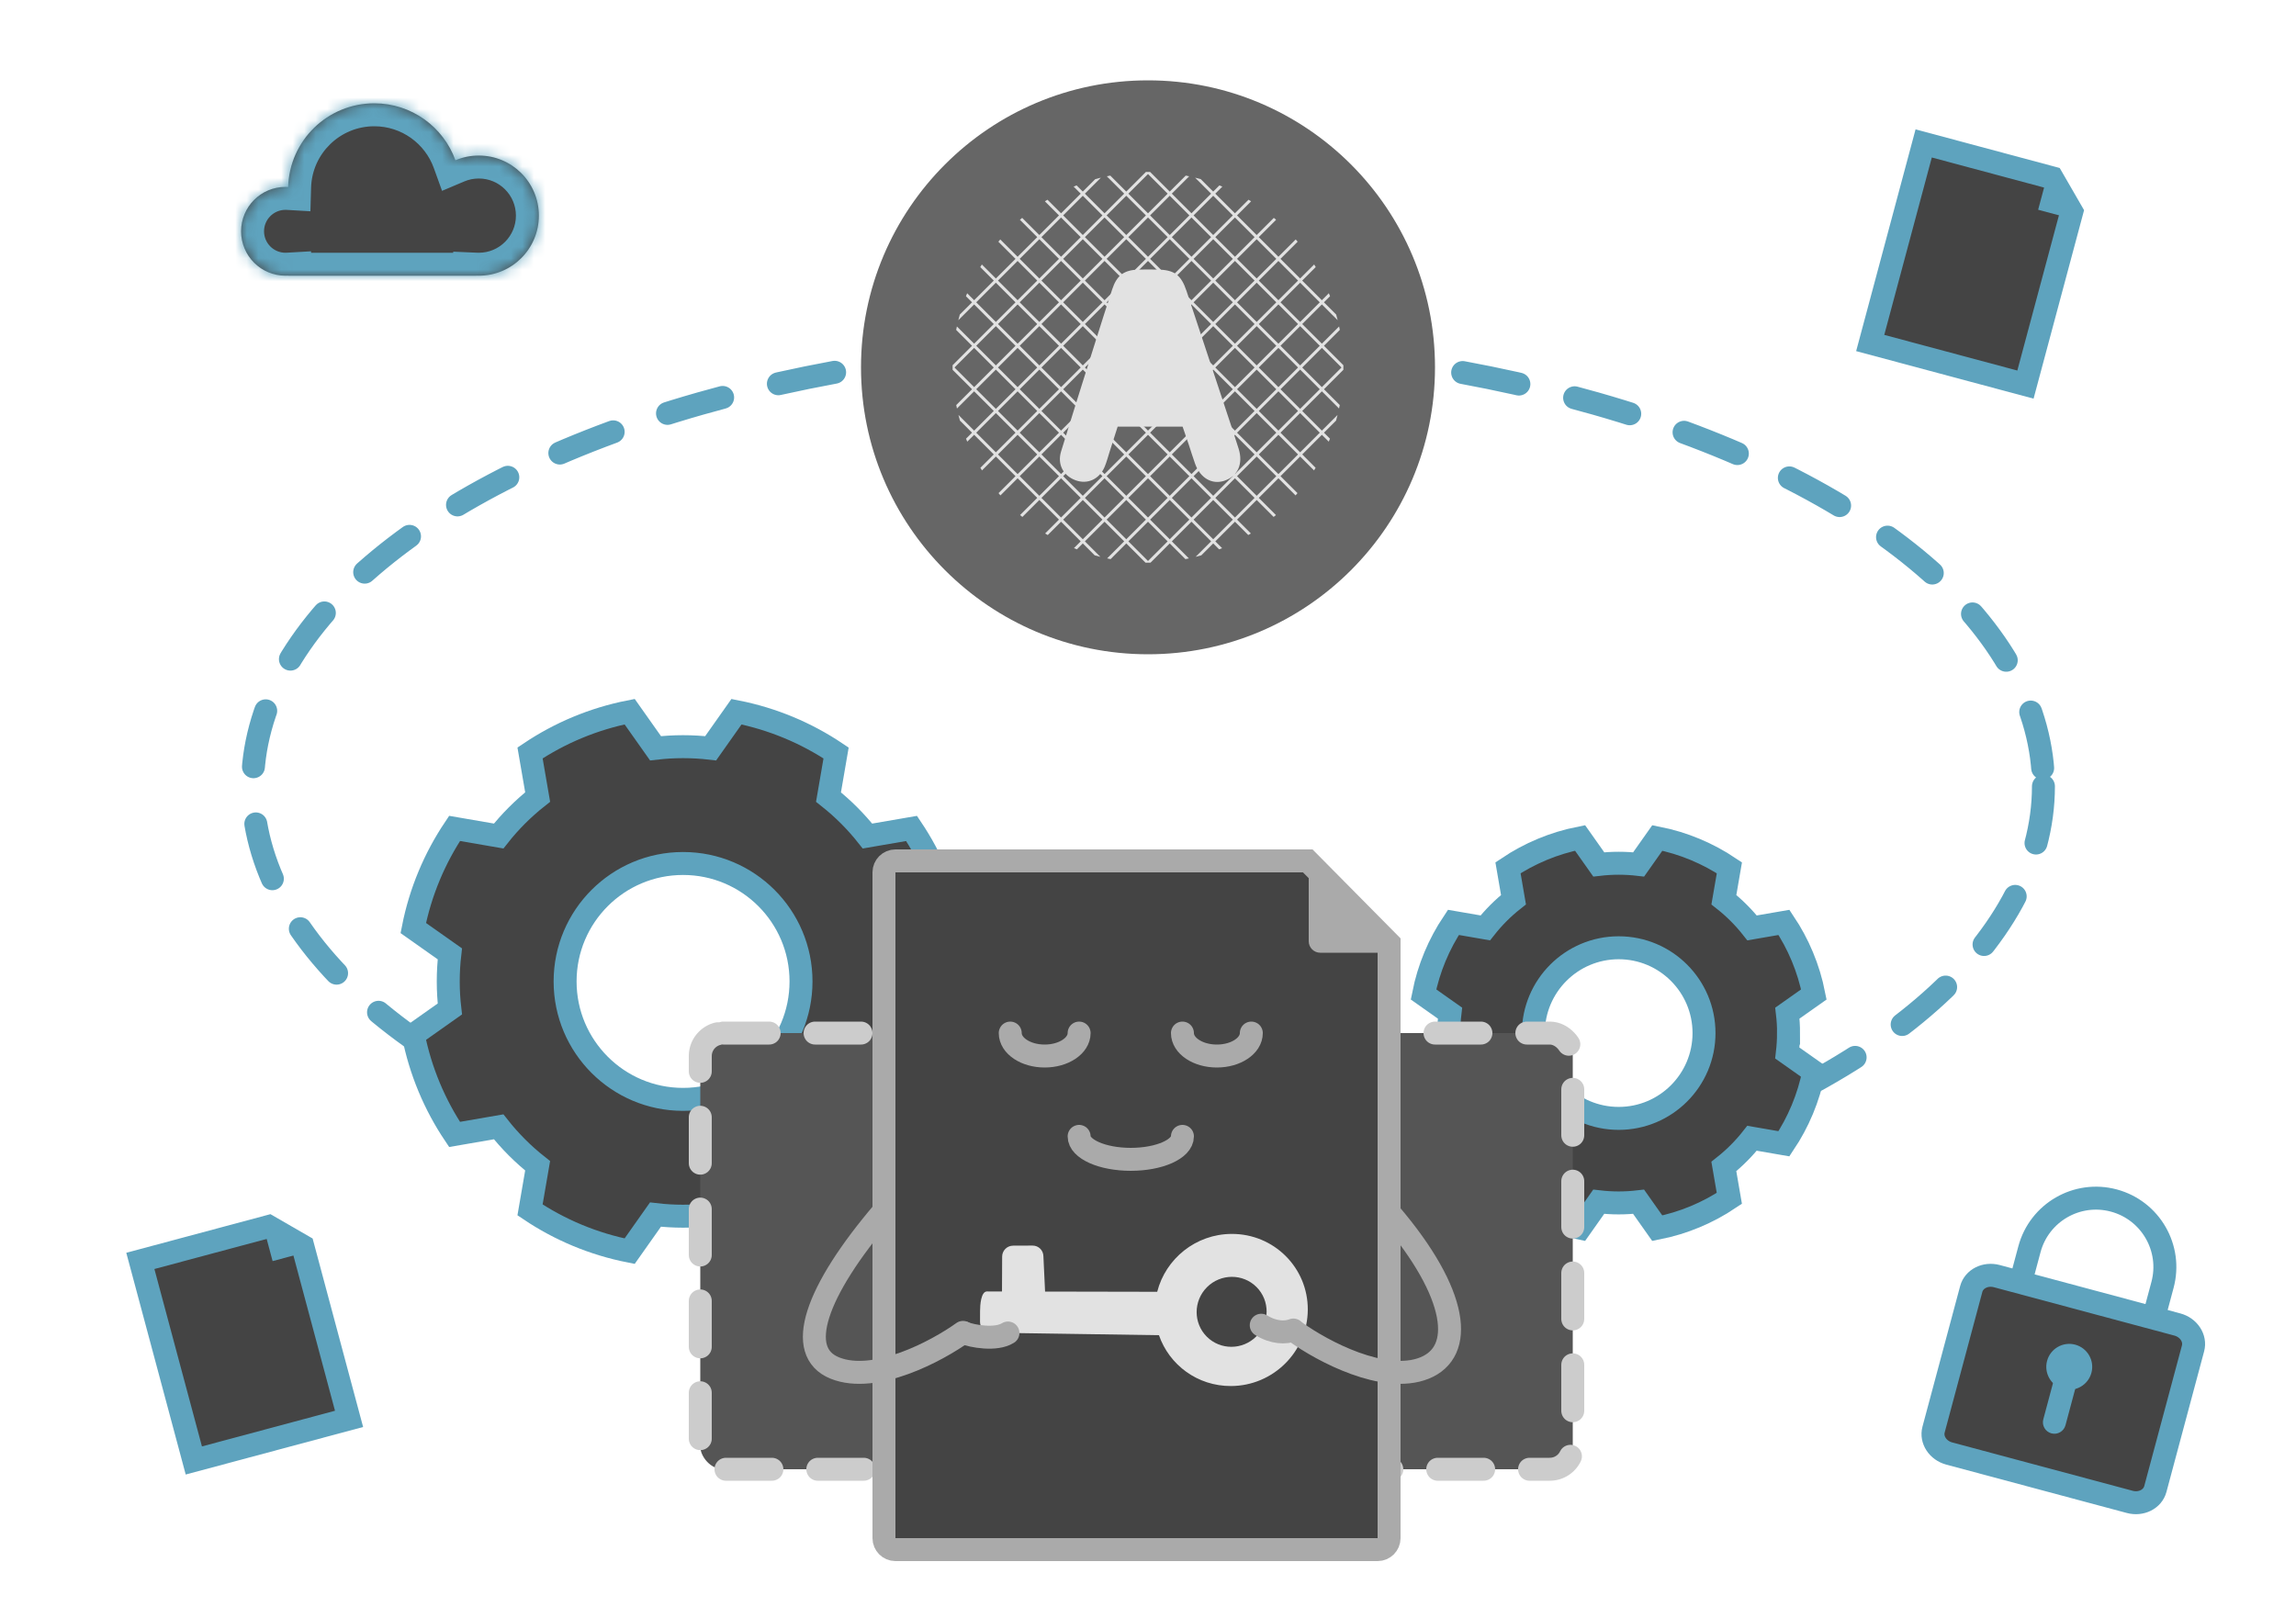 <svg width="200" height="140" viewBox="0 0 200 140" fill="none" xmlns="http://www.w3.org/2000/svg">
<ellipse cx="100" cy="68.5" rx="78" ry="38.5" stroke="#5EA3BE" stroke-width="2" stroke-linecap="round" stroke-dasharray="5 5"/>
<path d="M155.797 90.001C155.797 89.412 155.762 88.833 155.695 88.263L158 86.636C157.55 84.351 156.651 82.227 155.399 80.359L152.62 80.838C151.9 79.927 151.075 79.101 150.164 78.382L150.643 75.603C148.776 74.35 146.652 73.452 144.366 73.002L142.739 75.307C142.169 75.241 141.59 75.205 141.002 75.205C140.414 75.205 139.835 75.241 139.265 75.307L137.635 73C135.35 73.45 133.225 74.349 131.358 75.601L131.837 78.38C130.925 79.1 130.1 79.925 129.381 80.837L126.602 80.357C125.349 82.227 124.45 84.35 124 86.635L126.305 88.262C126.238 88.832 126.203 89.411 126.203 89.999C126.203 90.588 126.238 91.167 126.305 91.737L124 93.366C124.45 95.651 125.349 97.775 126.601 99.643L129.38 99.163C130.1 100.076 130.925 100.901 131.836 101.62L131.357 104.399C133.224 105.652 135.348 106.55 137.634 107L139.261 104.695C139.831 104.761 140.41 104.797 140.998 104.797C141.586 104.797 142.165 104.761 142.735 104.695L144.362 107C146.647 106.55 148.772 105.651 150.639 104.399L150.16 101.62C151.072 100.9 151.897 100.075 152.616 99.163L155.395 99.643C156.648 97.775 157.546 95.652 157.996 93.366L155.691 91.739C155.757 91.169 155.793 90.59 155.793 90.001L155.797 90.001ZM141 97.433C136.895 97.433 133.567 94.105 133.567 90.001C133.567 85.896 136.895 82.568 141 82.568C145.105 82.568 148.433 85.896 148.433 90.001C148.433 94.105 145.105 97.433 141 97.433Z" fill="#444444" stroke="#5EA3BE" stroke-width="2" stroke-miterlimit="10"/>
<path d="M79.954 85.501C79.954 84.688 79.906 83.887 79.814 83.099L83 80.85C82.378 77.691 81.136 74.754 79.405 72.173L75.563 72.835C74.567 71.575 73.427 70.434 72.168 69.44L72.83 65.598C70.249 63.866 67.313 62.625 64.153 62.003L61.904 65.189C61.116 65.097 60.316 65.049 59.503 65.049C58.69 65.049 57.889 65.097 57.102 65.189L54.848 62C51.689 62.622 48.753 63.864 46.171 65.595L46.834 69.437C45.573 70.433 44.432 71.573 43.438 72.833L39.596 72.17C37.864 74.754 36.622 77.69 36 80.849L39.186 83.098C39.094 83.886 39.046 84.686 39.046 85.499C39.046 86.312 39.094 87.113 39.186 87.901L36 90.153C36.622 93.311 37.864 96.248 39.595 98.83L43.437 98.167C44.432 99.428 45.573 100.569 46.832 101.563L46.17 105.405C48.751 107.137 51.687 108.378 54.847 109L57.096 105.813C57.884 105.906 58.684 105.954 59.497 105.954C60.31 105.954 61.111 105.906 61.898 105.813L64.148 109C67.306 108.378 70.243 107.136 72.824 105.405L72.162 101.563C73.423 100.567 74.563 99.427 75.558 98.167L79.399 98.83C81.131 96.248 82.373 93.313 82.994 90.153L79.808 87.903C79.9 87.116 79.949 86.315 79.949 85.502L79.954 85.501ZM59.5 95.776C53.826 95.776 49.225 91.175 49.225 85.501C49.225 79.826 53.826 75.226 59.5 75.226C65.174 75.226 69.775 79.826 69.775 85.501C69.775 91.175 65.174 95.776 59.5 95.776Z" fill="#444444" stroke="#5EA3BE" stroke-width="2" stroke-miterlimit="10"/>
<rect x="61" y="90" width="30" height="38" rx="2" fill="#555555" stroke="#CCCCCC" stroke-width="2" stroke-linecap="round" stroke-dasharray="4 4"/>
<rect x="107" y="90" width="30" height="38" rx="2" fill="#555555" stroke="#CCCCCC" stroke-width="2" stroke-linecap="round" stroke-dasharray="4 4"/>
<path d="M77 76C77 75.448 77.448 75 78 75H113.916L121 82.161V134C121 134.552 120.552 135 120 135H78C77.448 135 77 134.552 77 134V76Z" fill="#444444" stroke="#AAAAAA" stroke-width="2"/>
<path d="M114 75L122 83H115C114.448 83 114 82.552 114 82V75Z" fill="#AAAAAA"/>
<path fill-rule="evenodd" clip-rule="evenodd" d="M107.231 120.75C104.319 120.763 101.849 118.912 100.955 116.321L86.316 116.102C85.79 116.104 85.366 115.682 85.368 115.158L85.372 114.212C85.374 113.691 85.448 112.511 85.974 112.509L87.282 112.513L87.295 109.471C87.297 108.948 87.724 108.522 88.25 108.52L89.946 108.513C90.472 108.511 90.891 108.934 90.89 109.457L91.034 112.52L100.802 112.539C101.536 109.655 104.164 107.509 107.285 107.497C110.965 107.482 113.934 110.436 113.919 114.096C113.905 117.756 110.91 120.736 107.231 120.75ZM105.121 116.449C103.936 115.264 103.944 113.333 105.138 112.138C106.334 110.943 108.264 110.936 109.449 112.121C110.635 113.307 110.627 115.236 109.431 116.431C108.237 117.626 106.307 117.635 105.121 116.449Z" fill="#E2E2E2"/>
<path d="M103 90C103 91.105 104.343 92 106 92C107.657 92 109 91.105 109 90" stroke="#AAAAAA" stroke-width="2" stroke-linecap="round"/>
<path d="M88 90C88 91.105 89.343 92 91 92C92.657 92 94 91.105 94 90" stroke="#AAAAAA" stroke-width="2" stroke-linecap="round"/>
<path d="M94 99C94 100.105 96.015 101 98.5 101C100.985 101 103 100.105 103 99" stroke="#AAAAAA" stroke-width="2" stroke-linecap="round"/>
<path d="M76.999 105.5C70.983 112.548 69.219 117.779 72.729 119.184C76.239 120.59 81.63 117.697 83.887 116.075" stroke="#AAAAAA" stroke-width="2" stroke-linecap="round"/>
<path d="M84 116.13C84.682 116.403 86.746 116.793 87.8 116.13" stroke="#AAAAAA" stroke-width="2" stroke-linecap="round"/>
<path d="M121.064 105.707C127.08 112.755 127.589 117.779 124.079 119.184C120.569 120.59 115.178 117.698 112.921 116.076" stroke="#AAAAAA" stroke-width="2" stroke-linecap="round"/>
<path d="M112.664 115.87C111.982 116.144 110.918 116.115 109.864 115.452" stroke="#AAAAAA" stroke-width="2" stroke-linecap="round"/>
<circle cx="100" cy="32" r="25" fill="#666666"/>
<path d="M115.327 37.696L116.381 36.643C116.427 36.48 116.47 36.314 116.512 36.148L115.145 37.515L113.434 35.803L115.145 34.092L116.642 35.589C116.663 35.488 116.684 35.388 116.703 35.286L115.327 33.91L117.018 32.219C117.02 32.146 117.021 32.073 117.021 32C117.021 31.939 117.02 31.877 117.018 31.816L115.326 30.124L116.708 28.742C116.688 28.641 116.668 28.54 116.647 28.44L115.145 29.942L113.434 28.231L115.145 26.52L116.522 27.897C116.481 27.732 116.438 27.567 116.392 27.403L115.326 26.337L115.858 25.806C115.824 25.719 115.788 25.633 115.753 25.546L115.144 26.155L113.433 24.444L114.611 23.266C114.566 23.191 114.52 23.115 114.473 23.04L113.251 24.262L111.54 22.551L113.035 21.056C112.979 20.99 112.924 20.924 112.868 20.859L111.358 22.369L109.647 20.658L111.158 19.147C111.093 19.09 111.027 19.035 110.961 18.98L109.465 20.476L107.754 18.765L108.98 17.539C108.905 17.492 108.83 17.445 108.755 17.4L107.572 18.582L105.861 16.871L106.477 16.256C106.391 16.22 106.305 16.184 106.218 16.151L105.679 16.69L104.597 15.607C104.433 15.561 104.268 15.519 104.103 15.477L105.497 16.871L103.786 18.582L102.074 16.871L103.587 15.358C103.487 15.337 103.386 15.316 103.285 15.297L101.892 16.69L100.185 14.981C100.123 14.981 100.062 14.979 100 14.979C99.939 14.979 99.877 14.98 99.816 14.981L98.107 16.69L96.714 15.297C96.613 15.317 96.512 15.338 96.412 15.359L97.925 16.872L96.214 18.583L94.502 16.872L95.896 15.478C95.731 15.519 95.566 15.562 95.403 15.608L94.32 16.69L93.781 16.151C93.694 16.185 93.608 16.221 93.522 16.256L94.138 16.872L92.427 18.583L91.245 17.401C91.169 17.446 91.094 17.492 91.019 17.539L92.245 18.765L90.534 20.476L89.038 18.98C88.972 19.036 88.906 19.091 88.841 19.147L90.352 20.659L88.641 22.37L87.131 20.859C87.075 20.924 87.02 20.991 86.964 21.057L88.459 22.552L86.748 24.263L85.526 23.041C85.48 23.116 85.433 23.191 85.388 23.267L86.566 24.445L84.855 26.156L84.246 25.547C84.21 25.633 84.175 25.719 84.141 25.806L84.673 26.338L83.607 27.404C83.561 27.567 83.518 27.732 83.477 27.897L84.854 26.52L86.566 28.231L84.854 29.942L83.352 28.44C83.331 28.541 83.311 28.642 83.291 28.743L84.673 30.124L82.981 31.816C82.981 31.877 82.978 31.939 82.978 32C82.978 32.073 82.981 32.146 82.981 32.219L84.673 33.91L83.296 35.286C83.316 35.388 83.337 35.488 83.358 35.589L84.854 34.092L86.566 35.803L84.854 37.515L83.488 36.148C83.529 36.314 83.573 36.479 83.619 36.643L84.672 37.696L84.15 38.218C84.184 38.306 84.219 38.392 84.255 38.477L84.854 37.878L86.566 39.589L85.4 40.755C85.445 40.83 85.492 40.905 85.539 40.98L86.748 39.771L88.459 41.482L86.979 42.962C87.035 43.028 87.09 43.094 87.146 43.159L88.641 41.664L90.352 43.376L88.858 44.869C88.923 44.925 88.99 44.98 89.056 45.036L90.534 43.557L92.245 45.268L91.04 46.474C91.115 46.52 91.19 46.566 91.266 46.612L92.427 45.451L94.138 47.162L93.546 47.754C93.632 47.789 93.718 47.824 93.805 47.858L94.32 47.343L95.357 48.38C95.52 48.426 95.686 48.47 95.852 48.511L94.502 47.162L96.214 45.451L97.925 47.162L96.439 48.647C96.54 48.669 96.64 48.689 96.742 48.709L98.107 47.343L99.782 49.019C99.855 49.02 99.927 49.021 100 49.021C100.073 49.021 100.146 49.019 100.219 49.019L101.894 47.343L103.259 48.709C103.36 48.689 103.461 48.668 103.562 48.647L102.076 47.162L103.787 45.451L105.498 47.162L104.149 48.511C104.314 48.47 104.48 48.426 104.644 48.38L105.68 47.343L106.195 47.858C106.282 47.824 106.368 47.789 106.455 47.754L105.863 47.162L107.574 45.451L108.735 46.612C108.811 46.566 108.886 46.52 108.961 46.474L107.756 45.268L109.467 43.557L110.945 45.036C111.011 44.98 111.077 44.925 111.142 44.869L109.649 43.376L111.36 41.664L112.854 43.159C112.911 43.094 112.966 43.028 113.022 42.962L111.542 41.482L113.253 39.771L114.462 40.98C114.509 40.905 114.555 40.83 114.6 40.755L113.435 39.589L115.146 37.878L115.746 38.477C115.781 38.392 115.817 38.306 115.851 38.218L115.329 37.696H115.327ZM113.252 35.621L111.541 33.91L113.252 32.199L114.963 33.91L113.252 35.621ZM94.139 32.017L92.428 33.728L90.717 32.017L92.428 30.306L94.139 32.017ZM92.61 30.124L94.321 28.413L96.032 30.124L94.321 31.835L92.61 30.124ZM94.321 32.199L96.032 33.91L94.321 35.621L92.61 33.91L94.321 32.199ZM94.503 32.017L96.214 30.306L97.925 32.017L96.214 33.728L94.503 32.017ZM100.182 30.124L101.893 28.413L103.604 30.124L101.893 31.835L100.182 30.124ZM101.711 32.017L100 33.728L98.289 32.017L100 30.306L101.711 32.017ZM100 29.942L98.289 28.231L100 26.52L101.711 28.231L100 29.942ZM99.818 30.124L98.107 31.835L96.396 30.124L98.107 28.413L99.818 30.124ZM98.107 32.199L99.818 33.91L98.107 35.621L96.396 33.91L98.107 32.199ZM100 34.092L101.711 35.803L100 37.514L98.289 35.803L100 34.092ZM100.182 33.91L101.893 32.199L103.604 33.91L101.893 35.621L100.182 33.91ZM102.075 32.017L103.787 30.306L105.498 32.017L103.787 33.728L102.075 32.017ZM103.969 30.124L105.68 28.413L107.391 30.124L105.68 31.835L103.969 30.124ZM105.68 32.199L107.391 33.91L105.68 35.621L103.969 33.91L105.68 32.199ZM105.862 32.017L107.573 30.306L109.284 32.017L107.573 33.728L105.862 32.017ZM107.755 30.124L109.466 28.413L111.177 30.124L109.466 31.835L107.755 30.124ZM107.573 29.942L105.862 28.231L107.573 26.52L109.284 28.231L107.573 29.942ZM105.68 28.049L103.969 26.338L105.68 24.627L107.391 26.338L105.68 28.049ZM105.498 28.231L103.787 29.942L102.075 28.231L103.787 26.52L105.498 28.231ZM101.893 28.049L100.182 26.338L101.893 24.627L103.604 26.338L101.893 28.049ZM100 26.155L98.289 24.444L100 22.733L101.711 24.444L100 26.155ZM99.818 26.338L98.107 28.049L96.396 26.338L98.107 24.627L99.818 26.338ZM97.925 28.231L96.214 29.942L94.503 28.231L96.214 26.52L97.925 28.231ZM94.321 28.049L92.61 26.338L94.321 24.627L96.032 26.338L94.321 28.049ZM94.139 28.231L92.428 29.942L90.717 28.231L92.428 26.52L94.139 28.231ZM92.246 30.124L90.534 31.835L88.823 30.124L90.534 28.413L92.246 30.124ZM92.246 33.91L90.534 35.621L88.823 33.91L90.534 32.199L92.246 33.91ZM92.427 34.092L94.138 35.803L92.427 37.514L90.716 35.803L92.427 34.092ZM94.321 35.985L96.032 37.696L94.321 39.407L92.61 37.696L94.321 35.985ZM94.503 35.803L96.214 34.092L97.925 35.803L96.214 37.515L94.503 35.803ZM98.107 35.985L99.818 37.696L98.107 39.407L96.396 37.696L98.107 35.985ZM100 37.879L101.711 39.59L100 41.301L98.289 39.59L100 37.879ZM100.182 37.696L101.893 35.985L103.604 37.696L101.893 39.407L100.182 37.696ZM102.075 35.803L103.787 34.092L105.498 35.803L103.787 37.515L102.075 35.803ZM105.68 35.985L107.391 37.696L105.68 39.407L103.969 37.696L105.68 35.985ZM105.862 35.803L107.573 34.092L109.284 35.803L107.573 37.515L105.862 35.803ZM107.755 33.91L109.466 32.199L111.177 33.91L109.466 35.621L107.755 33.91ZM109.648 32.017L111.359 30.306L113.07 32.017L111.359 33.728L109.648 32.017ZM109.648 28.231L111.359 26.52L113.07 28.231L111.359 29.942L109.648 28.231ZM109.466 28.049L107.755 26.338L109.466 24.627L111.177 26.338L109.466 28.049ZM107.573 26.155L105.862 24.444L107.573 22.733L109.284 24.444L107.573 26.155ZM105.68 24.262L103.969 22.551L105.68 20.84L107.391 22.551L105.68 24.262ZM105.498 24.444L103.787 26.155L102.075 24.444L103.787 22.733L105.498 24.444ZM101.893 24.262L100.182 22.551L101.893 20.84L103.604 22.551L101.893 24.262ZM100 22.369L98.289 20.658L100 18.947L101.711 20.658L100 22.369ZM99.818 22.551L98.107 24.262L96.396 22.551L98.107 20.84L99.818 22.551ZM97.925 24.444L96.214 26.155L94.503 24.444L96.214 22.733L97.925 24.444ZM94.321 24.262L92.61 22.551L94.321 20.84L96.032 22.551L94.321 24.262ZM94.139 24.444L92.428 26.155L90.717 24.444L92.428 22.733L94.139 24.444ZM92.246 26.338L90.534 28.049L88.823 26.338L90.534 24.627L92.246 26.338ZM90.352 28.231L88.641 29.942L86.93 28.231L88.641 26.52L90.352 28.231ZM90.352 32.017L88.641 33.728L86.93 32.017L88.641 30.306L90.352 32.017ZM90.352 35.803L88.641 37.515L86.93 35.803L88.641 34.092L90.352 35.803ZM90.534 35.985L92.246 37.696L90.534 39.407L88.823 37.696L90.534 35.985ZM92.427 37.879L94.138 39.59L92.427 41.301L90.716 39.59L92.427 37.879ZM94.321 39.772L96.032 41.483L94.321 43.194L92.61 41.483L94.321 39.772ZM94.503 39.59L96.214 37.879L97.925 39.59L96.214 41.301L94.503 39.59ZM98.107 39.772L99.818 41.483L98.107 43.194L96.396 41.483L98.107 39.772ZM100 41.665L101.711 43.376L100 45.087L98.289 43.376L100 41.665ZM100.182 41.483L101.893 39.772L103.604 41.483L101.893 43.194L100.182 41.483ZM102.075 39.59L103.787 37.879L105.498 39.59L103.787 41.301L102.075 39.59ZM105.68 39.772L107.391 41.483L105.68 43.194L103.969 41.483L105.68 39.772ZM105.862 39.59L107.573 37.879L109.284 39.59L107.573 41.301L105.862 39.59ZM107.755 37.696L109.466 35.985L111.177 37.696L109.466 39.407L107.755 37.696ZM109.648 35.803L111.359 34.092L113.07 35.803L111.359 37.515L109.648 35.803ZM116.857 32.017L115.146 33.728L113.435 32.017L115.146 30.306L116.857 32.017ZM114.963 30.124L113.252 31.835L111.541 30.124L113.252 28.413L114.963 30.124ZM114.963 26.338L113.252 28.049L111.541 26.338L113.252 24.627L114.963 26.338ZM113.07 24.444L111.359 26.155L109.648 24.444L111.359 22.733L113.07 24.444ZM111.177 22.551L109.466 24.262L107.755 22.551L109.466 20.84L111.177 22.551ZM109.284 20.658L107.573 22.369L105.862 20.658L107.573 18.947L109.284 20.658ZM105.68 17.054L107.391 18.765L105.68 20.476L103.969 18.765L105.68 17.054ZM105.498 20.658L103.787 22.369L102.075 20.658L103.787 18.947L105.498 20.658ZM103.604 18.765L101.893 20.476L100.182 18.765L101.893 17.054L103.604 18.765ZM100 15.161L101.711 16.872L100 18.583L98.289 16.872L100 15.161ZM98.107 17.054L99.818 18.765L98.107 20.476L96.396 18.765L98.107 17.054ZM97.925 20.658L96.214 22.369L94.503 20.658L96.214 18.947L97.925 20.658ZM94.321 17.054L96.032 18.765L94.321 20.476L92.61 18.765L94.321 17.054ZM92.427 18.947L94.138 20.658L92.427 22.369L90.716 20.658L92.427 18.947ZM90.534 20.84L92.246 22.551L90.534 24.262L88.823 22.551L90.534 20.84ZM88.641 22.733L90.352 24.444L88.641 26.155L86.93 24.444L88.641 22.733ZM85.037 26.338L86.748 24.627L88.459 26.338L86.748 28.049L85.037 26.338ZM86.748 28.413L88.459 30.124L86.748 31.835L85.037 30.124L86.748 28.413ZM83.144 32.017L84.855 30.306L86.566 32.017L84.855 33.728L83.144 32.017ZM85.037 33.91L86.748 32.199L88.459 33.91L86.748 35.621L85.037 33.91ZM85.037 37.696L86.748 35.985L88.459 37.696L86.748 39.407L85.037 37.696ZM86.93 39.59L88.641 37.879L90.352 39.59L88.641 41.301L86.93 39.59ZM88.823 41.483L90.534 39.772L92.246 41.483L90.534 43.194L88.823 41.483ZM90.716 43.376L92.427 41.665L94.138 43.376L92.427 45.087L90.716 43.376ZM94.321 46.98L92.61 45.269L94.321 43.558L96.032 45.269L94.321 46.98ZM94.503 43.376L96.214 41.665L97.925 43.376L96.214 45.087L94.503 43.376ZM96.396 45.269L98.107 43.558L99.818 45.269L98.107 46.98L96.396 45.269ZM100 48.873L98.289 47.162L100 45.451L101.711 47.162L100 48.873ZM101.893 46.98L100.182 45.269L101.893 43.558L103.604 45.269L101.893 46.98ZM102.075 43.376L103.787 41.665L105.498 43.376L103.787 45.087L102.075 43.376ZM105.68 46.98L103.969 45.269L105.68 43.558L107.391 45.269L105.68 46.98ZM107.573 45.087L105.862 43.376L107.573 41.665L109.284 43.376L107.573 45.087ZM109.466 43.194L107.755 41.483L109.466 39.772L111.177 41.483L109.466 43.194ZM111.359 41.301L109.648 39.59L111.359 37.879L113.07 39.59L111.359 41.301ZM113.252 39.407L111.541 37.696L113.252 35.985L114.963 37.696L113.252 39.407Z" fill="#E2E2E2"/>
<path d="M103.013 37.168H97.357C97.128 37.885 96.896 38.608 96.664 39.333C96.522 39.773 96.409 40.226 96.231 40.652C95.773 41.75 94.73 42.225 93.691 41.841C92.62 41.446 92.085 40.453 92.427 39.336C93.398 36.164 94.402 33.002 95.398 29.838C95.885 28.293 96.374 26.747 96.88 25.208C97.281 23.986 97.907 23.524 99.174 23.486C99.716 23.469 100.258 23.476 100.8 23.484C102.28 23.504 102.882 23.932 103.356 25.352C104.541 28.904 105.712 32.46 106.888 36.015C107.227 37.042 107.575 38.066 107.897 39.099C108.313 40.43 107.807 41.516 106.618 41.894C105.566 42.227 104.561 41.647 104.112 40.426C103.913 39.882 103.749 39.326 103.565 38.777C103.394 38.268 103.217 37.761 103.014 37.167L103.013 37.168Z" fill="#E2E2E2"/>
<mask id="path-19-inside-1_1485_67063" fill="white">
<path fill-rule="evenodd" clip-rule="evenodd" d="M41.48 24.014C41.555 24.017 41.631 24.019 41.708 24.019C44.598 24.019 46.941 21.675 46.941 18.785C46.941 15.894 44.598 13.551 41.708 13.551C40.985 13.551 40.297 13.697 39.672 13.962C38.628 11.069 35.858 9 32.605 9C28.532 9 25.216 12.243 25.099 16.288C25.023 16.284 24.946 16.282 24.868 16.282C22.732 16.282 21 18.014 21 20.15C21 22.287 22.732 24.019 24.868 24.019C24.945 24.019 25.02 24.017 25.096 24.012V24.019H41.48V24.014Z"/>
</mask>
<path fill-rule="evenodd" clip-rule="evenodd" d="M41.48 24.014C41.555 24.017 41.631 24.019 41.708 24.019C44.598 24.019 46.941 21.675 46.941 18.785C46.941 15.894 44.598 13.551 41.708 13.551C40.985 13.551 40.297 13.697 39.672 13.962C38.628 11.069 35.858 9 32.605 9C28.532 9 25.216 12.243 25.099 16.288C25.023 16.284 24.946 16.282 24.868 16.282C22.732 16.282 21 18.014 21 20.15C21 22.287 22.732 24.019 24.868 24.019C24.945 24.019 25.02 24.017 25.096 24.012V24.019H41.48V24.014Z" fill="#444444"/>
<path d="M41.48 24.014H39.48V21.926L41.565 22.016L41.48 24.014ZM39.672 13.962L40.45 15.804L38.506 16.626L37.79 14.64L39.672 13.962ZM25.099 16.288L27.098 16.346L27.039 18.406L24.982 18.285L25.099 16.288ZM25.096 24.012L24.98 22.015L27.096 21.893V24.012H25.096ZM25.096 24.019V26.019H23.096V24.019H25.096ZM41.48 24.019H43.48V26.019H41.48V24.019ZM41.565 22.016C41.612 22.018 41.66 22.019 41.708 22.019V26.019C41.603 26.019 41.498 26.017 41.394 26.012L41.565 22.016ZM41.708 22.019C43.494 22.019 44.941 20.571 44.941 18.785H48.941C48.941 22.78 45.703 26.019 41.708 26.019V22.019ZM44.941 18.785C44.941 16.999 43.494 15.551 41.708 15.551V11.551C45.703 11.551 48.941 14.79 48.941 18.785H44.941ZM41.708 15.551C41.258 15.551 40.834 15.642 40.45 15.804L38.893 12.12C39.761 11.753 40.713 11.551 41.708 11.551V15.551ZM37.79 14.64C37.024 12.515 34.989 11 32.605 11V7C36.728 7 40.233 9.622 41.553 13.284L37.79 14.64ZM32.605 11C29.617 11 27.184 13.38 27.098 16.346L23.1 16.231C23.248 11.107 27.447 7 32.605 7V11ZM24.982 18.285C24.944 18.283 24.907 18.282 24.868 18.282V14.282C24.985 14.282 25.101 14.285 25.216 14.292L24.982 18.285ZM24.868 18.282C23.837 18.282 23 19.118 23 20.15H19C19 16.909 21.627 14.282 24.868 14.282V18.282ZM23 20.15C23 21.182 23.837 22.019 24.868 22.019V26.019C21.627 26.019 19 23.391 19 20.15H23ZM24.868 22.019C24.906 22.019 24.943 22.018 24.98 22.015L25.212 26.009C25.098 26.015 24.983 26.019 24.868 26.019V22.019ZM27.096 24.012V24.019H23.096V24.012H27.096ZM25.096 22.019H41.48V26.019H25.096V22.019ZM39.48 24.019V24.014H43.48V24.019H39.48Z" fill="#5EA3BE" mask="url(#path-19-inside-1_1485_67063)"/>
<path d="M176.781 108.831C177.639 105.63 180.929 103.73 184.13 104.588V104.588C187.33 105.446 189.23 108.736 188.372 111.937L186.819 117.732L175.228 114.626L176.781 108.831Z" stroke="#5EA3BE" stroke-width="2"/>
<path d="M185.521 130.843L169.797 126.63C168.804 126.364 168.192 125.431 168.429 124.545L171.711 112.297C171.948 111.411 172.945 110.909 173.938 111.175L189.662 115.388C190.655 115.654 191.267 116.587 191.03 117.473L187.748 129.721C187.51 130.607 186.514 131.109 185.521 130.843Z" fill="#444444" stroke="#5EA3BE" stroke-width="2"/>
<circle cx="180.248" cy="119.077" r="2" transform="rotate(15 180.248 119.077)" fill="#5EA3BE"/>
<path d="M179.023 119.784L180.955 120.302L179.92 124.166C179.777 124.699 179.229 125.016 178.695 124.873C178.162 124.73 177.845 124.181 177.988 123.648L179.023 119.784Z" fill="#5EA3BE"/>
<path d="M167.568 12.495L178.759 15.494L180.467 18.451L176.433 33.505L162.91 29.882L167.568 12.495Z" fill="#444444" stroke="#5EA3BE" stroke-width="2"/>
<path d="M177.538 18.273L178.315 15.375L180.315 19.017L177.538 18.273Z" fill="#5EA3BE"/>
<path d="M12.225 109.848L23.416 106.849L26.373 108.556L30.406 123.611L16.884 127.234L12.225 109.848Z" fill="#444444" stroke="#5EA3BE" stroke-width="2"/>
<path d="M23.747 109.866L22.971 106.969L26.524 109.122L23.747 109.866Z" fill="#5EA3BE"/>
</svg>
